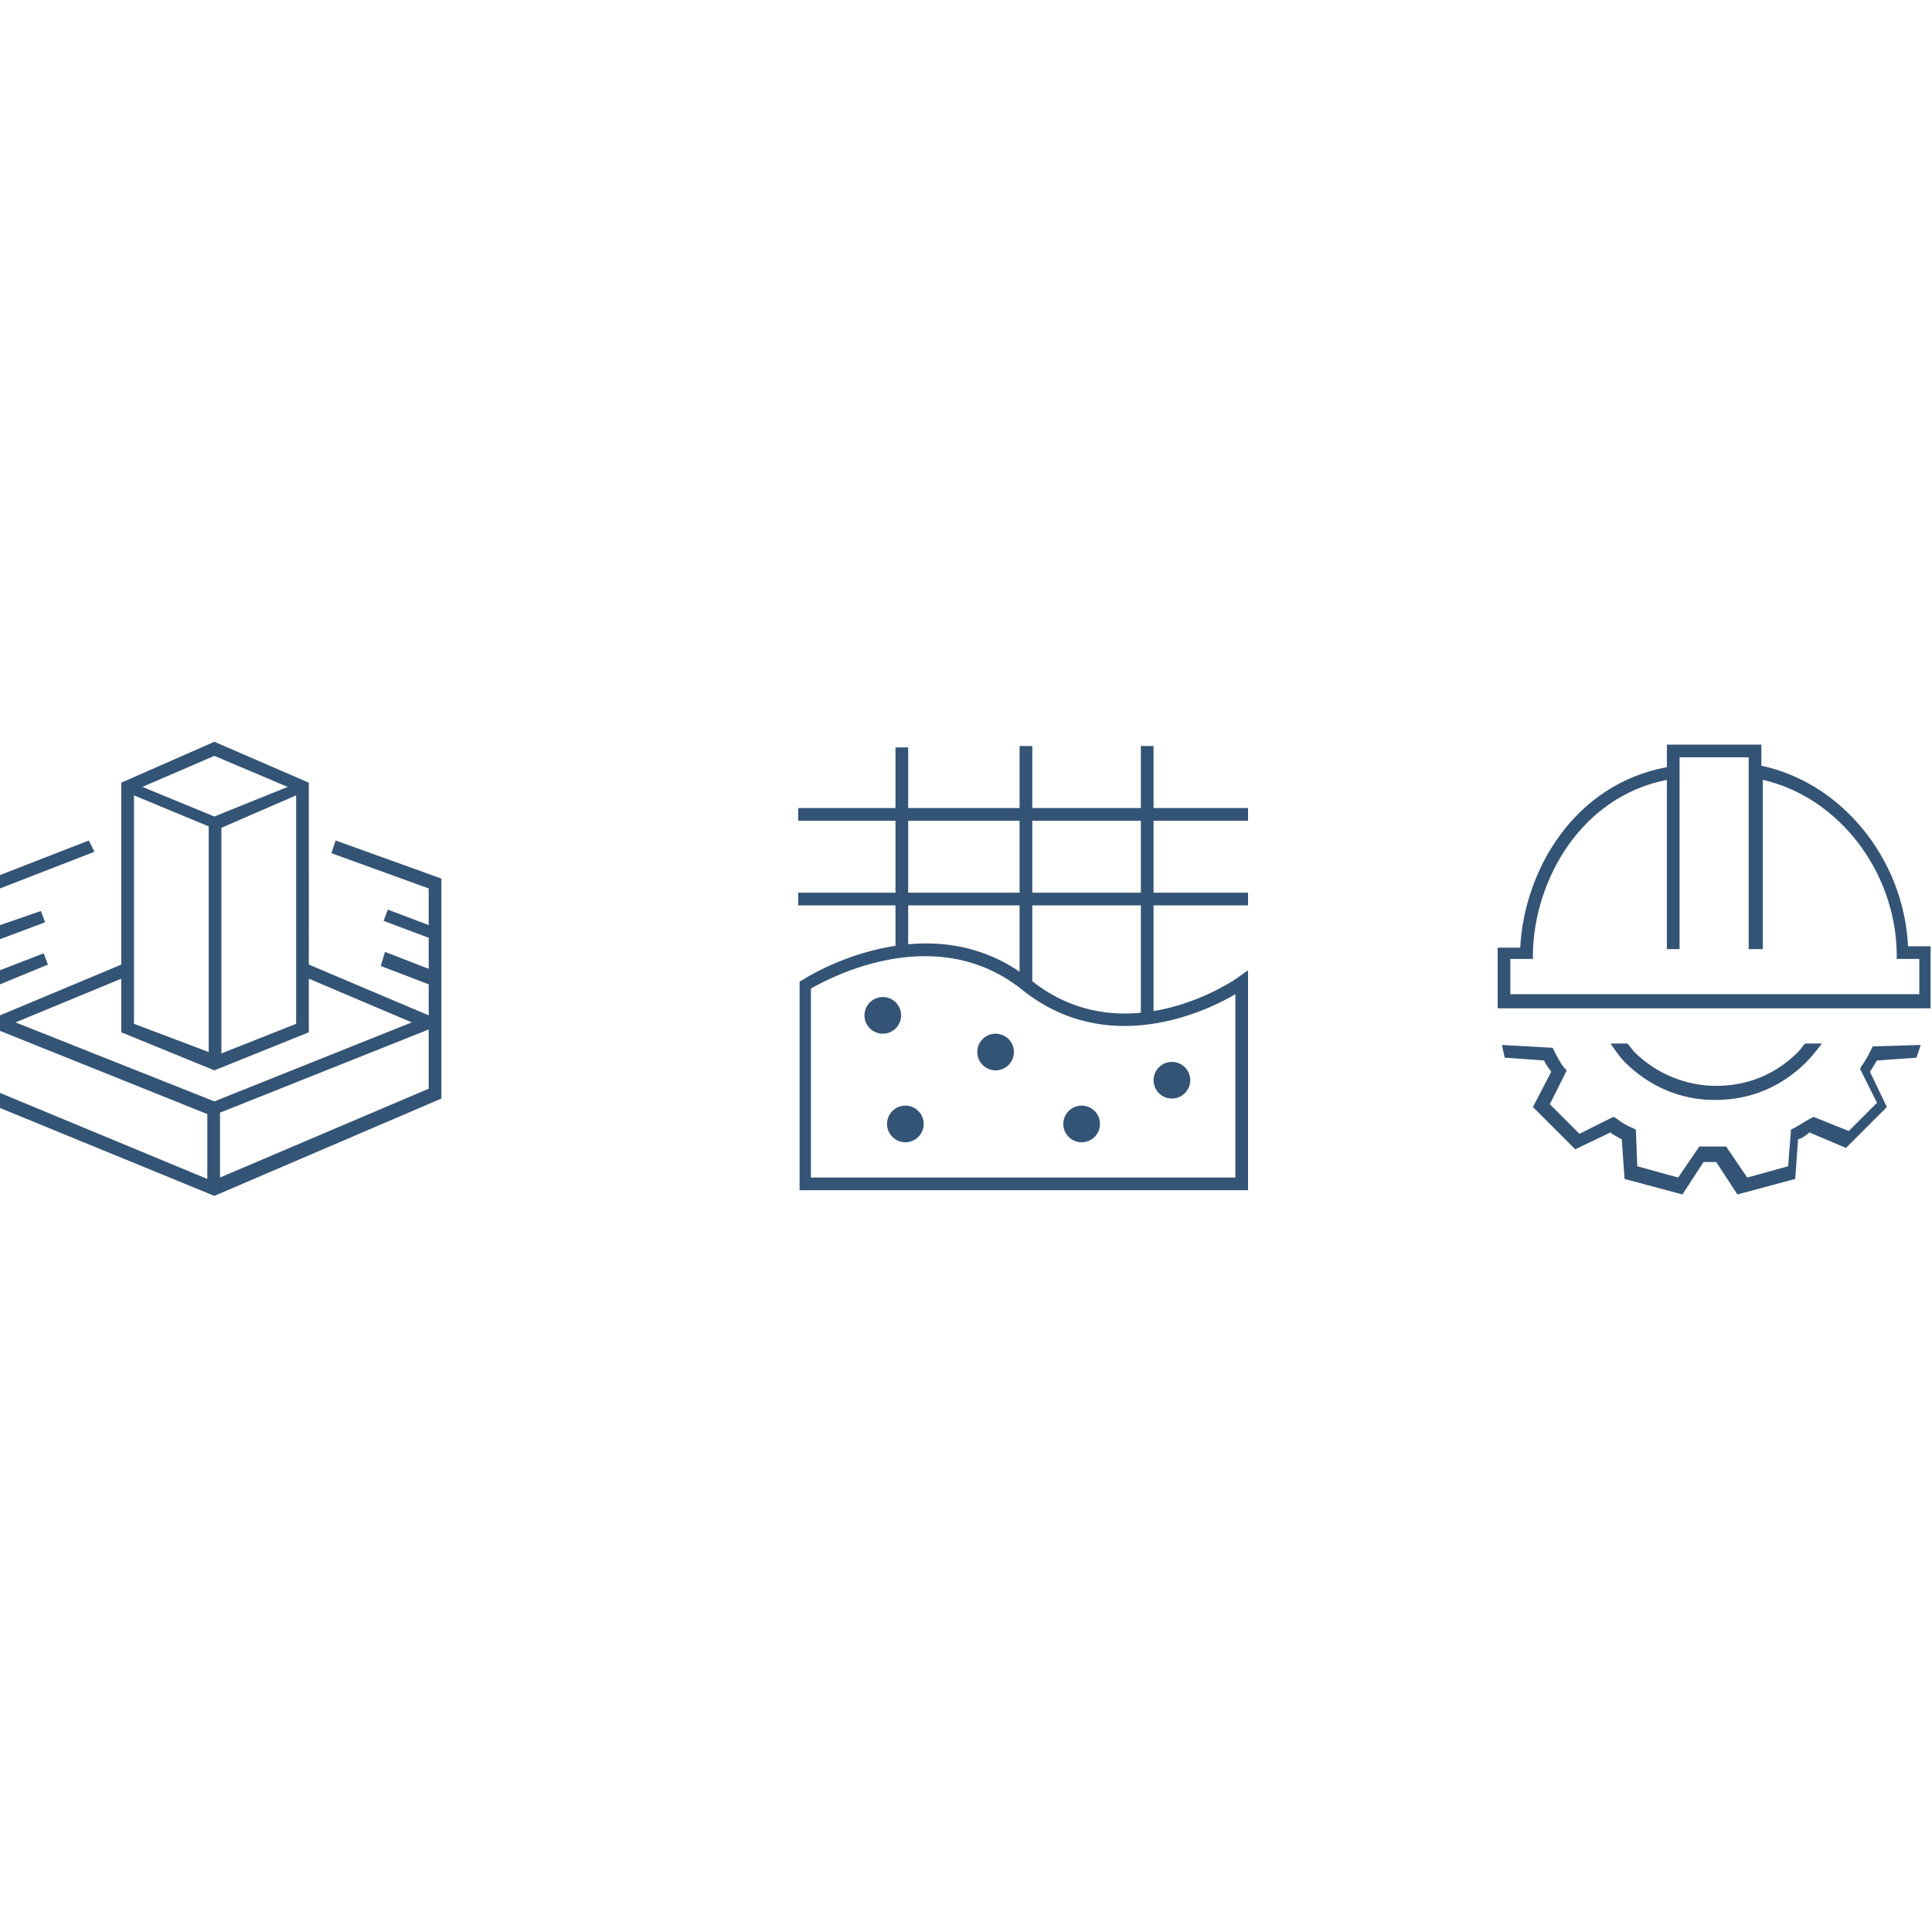 <svg version="1.1" fill="#345475" id="Layer_1" xmlns="http://www.w3.org/2000/svg" x="0" y="0" viewBox="0 0 137 31.8" xml:space="preserve" width="180" height="180"><path d="M63.5.4h.9v14.3h-.9zm8.8-.1h.9v16.9h-.9zm8.6 0h.9v19.5h-.9z"/><path d="M56.6 4.7h31.9v.9H56.6zm0 6h31.9v.9H56.6zm31.9 21.1H56.7V17l.2-.1c.1-.1 9-5.8 16.2 0 6.7 5.4 14.6-.1 14.7-.2l.7-.5v15.6zm-30.9-.9h30v-13c-2.2 1.3-9.1 4.5-15.1-.3-6.1-4.9-13.6-.9-15-.1v13.4z"/><circle cx="62.6" cy="19.4" r="1.3"/><circle cx="64.2" cy="27.1" r="1.3"/><circle cx="70.6" cy="22" r="1.3"/><circle cx="76.7" cy="27.1" r="1.3"/><circle cx="83.1" cy="24" r="1.3"/><path d="M31.3 9.7L23.8 7l-.3.9 6.9 2.5V13l-2.9-1.1-.3.8 3.2 1.2v2.2l-3.1-1.2-.3 1 3.4 1.3v2.2l-8.5-3.6V2.9L15.2 0 8.6 2.9v12.9L0 19.4v-2.2l3.4-1.4-.3-.8L0 16.2V14l3.2-1.2-.3-.8L0 13v-2.6l6.7-2.6-.4-.8-7.2 2.8v15.8l16.1 6.6 16.1-6.9V9.7zM15.7 6.1L21 3.8V20l-5.3 2.1v-16zM15.2 1l5.2 2.2-5.2 2.1-5.1-2.1L15.2 1zm-.4 5v16l-5.3-2V3.8L14.8 6zM8.6 16.8v3.8l6.6 2.7 6.7-2.7v-3.8l7.3 3.1-14 5.6-14.1-5.6 7.5-3.1zM0 20.5l14.7 5.9V31L0 24.9v-4.4zm30.4 4.1l-14.8 6.3v-4.6l14.8-5.9v4.2zM137 18.9h-30.8v-4.3h1.6c.3-5.6 3.9-11.6 10.4-12.8V.2h6.7v1.5c5.7 1.2 10.1 6.6 10.4 12.8h1.6v4.4zm-29.9-1h29v-2.5h-1.6V15c-.1-5.9-4.2-11.1-9.5-12.3v12h-1V1.1h-4.9v13.6h-.9v-12c-6.1 1.2-9.4 7.1-9.5 12.3v.4h-1.6v2.5zm25.7 3.7l-.1.2c-.2.4-.4.8-.7 1.2l-.1.2 1.2 2.4-2 2-2.5-1-.2.1c-.4.2-.8.5-1.2.7l-.2.1-.2 2.6-2.9.8-1.5-2.2h-1.9l-1.5 2.2-2.9-.8-.1-2.6-.2-.1c-.5-.2-.8-.4-1.2-.7l-.2-.1-2.4 1.2-2.1-2.1 1.2-2.4-.2-.2c-.3-.4-.5-.8-.7-1.2l-.1-.2-3.6-.2.2.9 2.8.2c.1.3.3.5.5.8l-1.3 2.5 3 3 2.5-1.2c.2.2.5.3.8.5l.2 2.8 4.1 1.1 1.5-2.3h.9l1.5 2.3 4.1-1.1.2-2.8c.3-.1.6-.3.8-.5l2.6 1.1 2.9-2.9-1.2-2.5c.2-.3.3-.5.5-.8l2.8-.2.3-.9-3.4.1z"/><path d="M121.6 25.4c2.5 0 4.7-.9 6.5-2.7.4-.4.7-.8 1.1-1.3H128c-.2.2-.3.4-.5.6-1.6 1.6-3.6 2.4-5.8 2.4-2.2 0-4.3-.9-5.8-2.4-.2-.2-.3-.4-.5-.6h-1.2c.3.4.6.9 1 1.3 1.7 1.7 3.9 2.7 6.4 2.7z"/></svg>